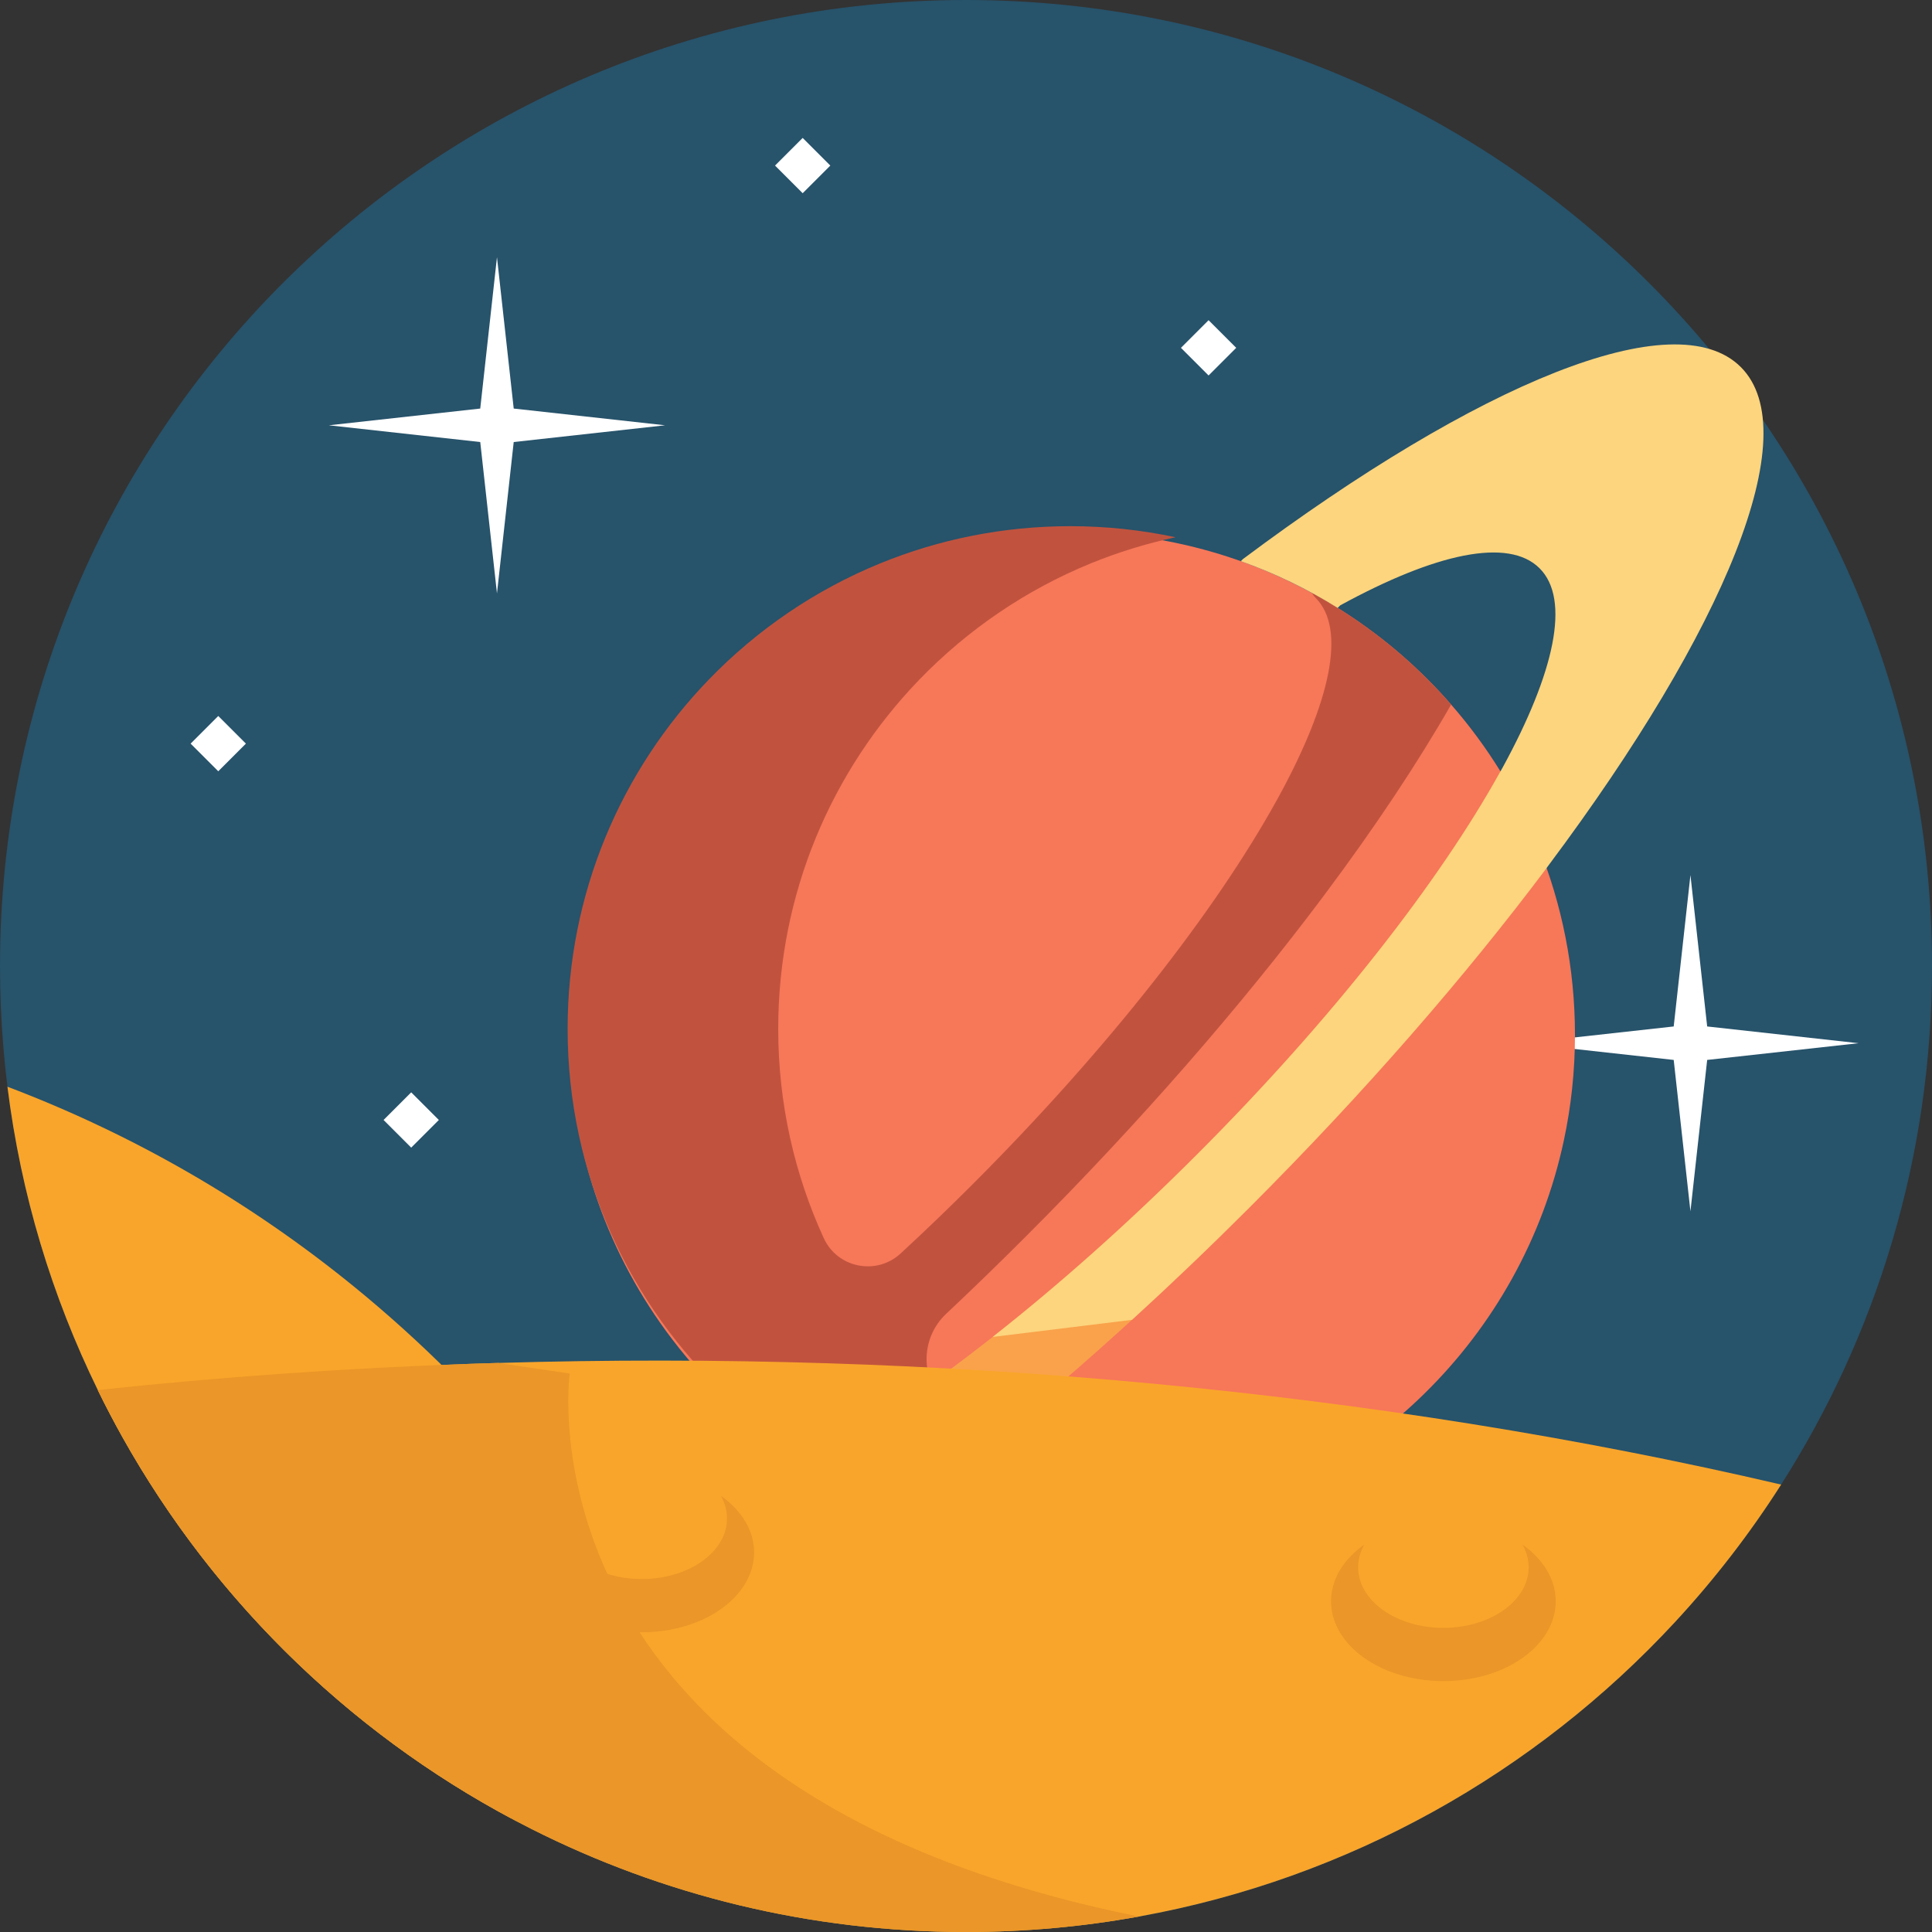 <?xml version="1.0" encoding="iso-8859-1"?>
<!-- Generator: Adobe Illustrator 19.0.0, SVG Export Plug-In . SVG Version: 6.00 Build 0)  -->
<svg version="1.1" id="Capa_1" xmlns="http://www.w3.org/2000/svg" xmlns:xlink="http://www.w3.org/1999/xlink" x="0px" y="0px"
	 viewBox="0 0 512 512" style="enable-background:new 0 0 512 512;" xml:space="preserve">
<rect x="0" y="0" width="512" height="512" fill="#333333" stroke="none"/>
<path style="fill:#27536B;" d="M512,256.006c0,50.575-14.667,97.73-39.983,137.424c-8.294,13.013-17.743,25.226-28.18,36.496
	C397.082,480.4,330.23,512,256.006,512c-41.415,0-80.542-9.837-115.151-27.303c-1.799-0.91-3.586-1.832-5.352-2.787
	C92.212,458.783,56.36,423.574,32.421,380.794c-2.276-4.075-4.441-8.205-6.495-12.413c-12.147-24.804-20.397-51.863-23.95-80.387
	c-0.433-3.486-0.799-6.984-1.088-10.515C0.3,270.406,0,263.234,0,256.006C0,114.618,114.618,0,256.006,0
	C397.382,0,512,114.618,512,256.006z"/>
<g>
	<polygon style="fill:#FFFFFF;" points="127.269,117.142 131.703,157.262 136.139,117.142 176.258,112.707 136.139,108.271 
		131.703,68.152 127.269,108.271 87.149,112.707 	"/>
	<polygon style="fill:#FFFFFF;" points="443.549,280.893 447.984,321.013 452.419,280.893 492.538,276.459 452.419,272.023 
		447.984,231.904 443.549,272.023 403.43,276.459 	"/>
	
		<rect x="103.836" y="291.647" transform="matrix(0.707 -0.707 0.707 0.707 -177.959 164.026)" style="fill:#FFFFFF;" width="10.362" height="10.362"/>
	
		<rect x="315.148" y="86.974" transform="matrix(0.707 -0.707 0.707 0.707 28.659 253.499)" style="fill:#FFFFFF;" width="10.362" height="10.362"/>
	
		<rect x="52.689" y="191.904" transform="matrix(0.707 -0.707 0.707 0.707 -122.41 98.645)" style="fill:#FFFFFF;" width="10.362" height="10.362"/>
	
		<rect x="207.566" y="38.676" transform="matrix(0.707 -0.707 0.707 0.707 31.3 163.281)" style="fill:#FFFFFF;" width="10.362" height="10.362"/>
</g>
<path style="fill:#F77759;" d="M417.382,274.257c0,9.603-1.015,18.971-2.951,27.997c-5.558,26.014-18.713,49.208-37.037,67.156
	c-8.845,8.674-18.909,16.13-29.901,22.071c-11.195,6.066-23.351,10.571-36.186,13.233c-8.767,1.811-17.847,2.764-27.145,2.764
	c-2.233,0-4.45-0.054-6.652-0.164c-25.115-1.234-48.396-9.423-67.96-22.687c-6.12-4.138-11.883-8.783-17.214-13.858
	c-5.864-5.574-11.211-11.679-15.981-18.237c-15.919-21.891-25.342-48.825-25.412-77.945c0-0.617,0.008-1.226,0.008-1.842
	c0.008-0.507,0.023-1.015,0.031-1.514c0.008-0.445,0.016-0.89,0.031-1.335c0.96-29.885,11.773-57.288,29.285-79.062
	c3.373-4.193,6.987-8.174,10.837-11.921c16.957-16.551,38.317-28.621,62.16-34.273c6.699-1.592,13.592-2.67,20.634-3.209
	c3.381-0.258,6.792-0.391,10.235-0.391c22.999,0,44.632,5.824,63.51,16.098c5.738,3.107,11.219,6.629,16.41,10.524
	c5.028,3.771,9.774,7.893,14.209,12.328c2.171,2.171,4.27,4.411,6.277,6.73c9.619,11.008,17.456,23.609,23.047,37.364
	C413.916,239.571,417.382,256.512,417.382,274.257z"/>
<path style="fill:#F9A24B;" d="M409.864,230.022c-21.492,28.659-48.224,59.466-78.812,90.047
	c-30.861,30.869-61.957,57.812-90.843,79.405c-0.172,0.133-0.351,0.258-0.523,0.391c-9.088-3.217-17.714-7.386-25.764-12.398
	c0.172-0.085,0.335-0.18,0.507-0.273h0.008c0.031-0.016,0.07-0.047,0.101-0.062c29.159-15.957,66.072-44.57,102.538-81.038
	c36.107-36.107,64.51-72.645,80.561-101.664c3.849,6.222,7.19,12.795,9.977,19.65C408.412,226.04,409.161,228.016,409.864,230.022z"
	/>
<path style="fill:#C1533E;" d="M378.292,179.987c-4.435-4.435-9.181-8.556-14.209-12.328c-5.192-3.896-10.672-7.417-16.41-10.524
	c0.258,0.469,0.57,0.898,0.953,1.28c8.275,8.26,3.951,27.645-9.822,52.847c-0.016,0.031-0.047,0.07-0.062,0.101
	c-0.157,0.289-0.32,0.577-0.484,0.875c-16.052,29.019-44.454,65.556-80.561,101.664c-6.342,6.342-12.698,12.443-19.023,18.282
	c-6.404,5.911-16.734,3.861-20.369-4.062c-7.747-16.885-12.07-35.666-12.07-55.459c0-35.944,14.24-68.57,37.38-92.529
	c12.749-13.202,28.199-23.781,45.461-30.838c7.198-2.939,14.713-5.261,22.475-6.915c-9-1.92-18.334-2.938-27.907-2.938
	c-17.832,0-34.835,3.505-50.379,9.853c-17.262,7.057-32.712,17.636-45.461,30.838c-23.14,23.96-37.38,56.586-37.38,92.529
	c0,38.558,16.39,73.28,42.576,97.608c-0.221,0.164-0.445,0.334-0.666,0.497c5.332,5.074,11.094,9.72,17.214,13.858
	c0.276-0.229,0.553-0.462,0.829-0.692c8.928,5.892,18.603,10.746,28.859,14.369c13.889,4.911,28.839,7.58,44.407,7.58
	c9.568,0,18.9-1.015,27.898-2.932c-5.638-1.202-11.145-2.757-16.494-4.648c-15.583-5.504-29.839-13.835-42.142-24.366
	c-0.663-0.567-1.32-1.14-1.971-1.72c-7.138-6.354-7.147-17.496-0.187-24.045c6.967-6.554,13.95-13.324,20.922-20.295
	c30.588-30.58,57.319-61.387,78.812-90.047c0.195-0.265,0.399-0.531,0.593-0.796c13.304-17.793,24.577-34.757,33.493-50.316
	C382.563,184.398,380.463,182.157,378.292,179.987z"/>
<path style="fill:#FCD57E;" d="M299.993,349.768c10.318-9.422,20.702-19.34,31.059-29.7c30.588-30.58,57.32-61.387,78.812-90.047
	c0.195-0.265,0.399-0.531,0.593-0.796c46.616-62.363,68.343-114.482,50.879-131.948c-17.464-17.456-69.585,4.263-131.94,50.879
	l-0.562,0.562c9.048,3.209,17.644,7.378,25.662,12.382l0.672-0.672c25.201-13.779,44.586-18.089,52.839-9.822
	c8.275,8.26,3.951,27.645-9.821,52.847c-0.016,0.031-0.047,0.07-0.062,0.101c-0.157,0.289-0.32,0.577-0.484,0.875
	c-16.052,29.019-44.454,65.556-80.561,101.664c-18.234,18.234-36.578,34.503-54.009,48.209"/>
<g>
	<path style="fill:#F9A52B;" d="M245.802,470.208L135.503,481.91C92.212,458.783,56.36,423.574,32.421,380.794
		c-2.276-4.075-4.441-8.205-6.495-12.413c-12.147-24.804-20.397-51.863-23.95-80.387c32.765,12.413,63.976,30.189,92.278,53.328
		c8.638,7.062,17.01,14.623,25.071,22.684L245.802,470.208z"/>
	<path style="fill:#F9A52B;" d="M472.017,393.429c-8.294,13.013-17.743,25.226-28.18,36.496
		c-36.907,39.838-86.327,67.918-142.021,77.978C286.95,510.601,271.639,512,256.006,512c-41.415,0-80.542-9.837-115.151-27.303
		c-45.69-23.039-83.518-59.369-108.433-103.903c-2.276-4.075-4.441-8.205-6.495-12.413c32.665-3.497,65.753-5.807,98.985-6.962
		c2.354-0.078,4.708-0.155,7.062-0.222C247.856,357.744,365.183,368.492,472.017,393.429z"/>
</g>
<g>
	<path style="fill:#EA9628;" d="M301.817,507.903C286.95,510.601,271.639,512,256.006,512c-41.415,0-80.542-9.837-115.151-27.303
		c-45.69-23.039-83.518-59.369-108.433-103.903c-2.276-4.075-4.441-8.205-6.495-12.413c32.665-3.497,65.753-5.807,98.985-6.962
		c2.354-0.078,4.708-0.155,7.062-0.222l18.998,2.809C150.97,364.006,135.636,474.471,301.817,507.903z"/>
	<path style="fill:#EA9628;" d="M412.277,424.355c0-5.871-3.369-11.182-8.806-15.015c1.055,1.856,1.641,3.882,1.641,6.007
		c0,8.868-10.118,16.057-22.599,16.057c-12.481,0-22.599-7.189-22.599-16.057c0-2.124,0.586-4.15,1.641-6.007
		c-5.437,3.832-8.807,9.143-8.807,15.015c0,11.681,13.326,21.149,29.765,21.149C398.95,445.503,412.277,436.034,412.277,424.355z"/>
	<path style="fill:#EA9628;" d="M199.836,411.416c0-5.871-3.369-11.182-8.806-15.015c1.055,1.856,1.641,3.882,1.641,6.007
		c0,8.868-10.118,16.057-22.599,16.057c-12.481,0-22.599-7.189-22.599-16.057c0-2.124,0.586-4.15,1.641-6.007
		c-5.437,3.832-8.807,9.143-8.807,15.015c0,11.681,13.326,21.149,29.765,21.149C186.51,432.566,199.836,423.097,199.836,411.416z"/>
</g>
<g>
</g>
<g>
</g>
<g>
</g>
<g>
</g>
<g>
</g>
<g>
</g>
<g>
</g>
<g>
</g>
<g>
</g>
<g>
</g>
<g>
</g>
<g>
</g>
<g>
</g>
<g>
</g>
<g>
</g>
</svg>
